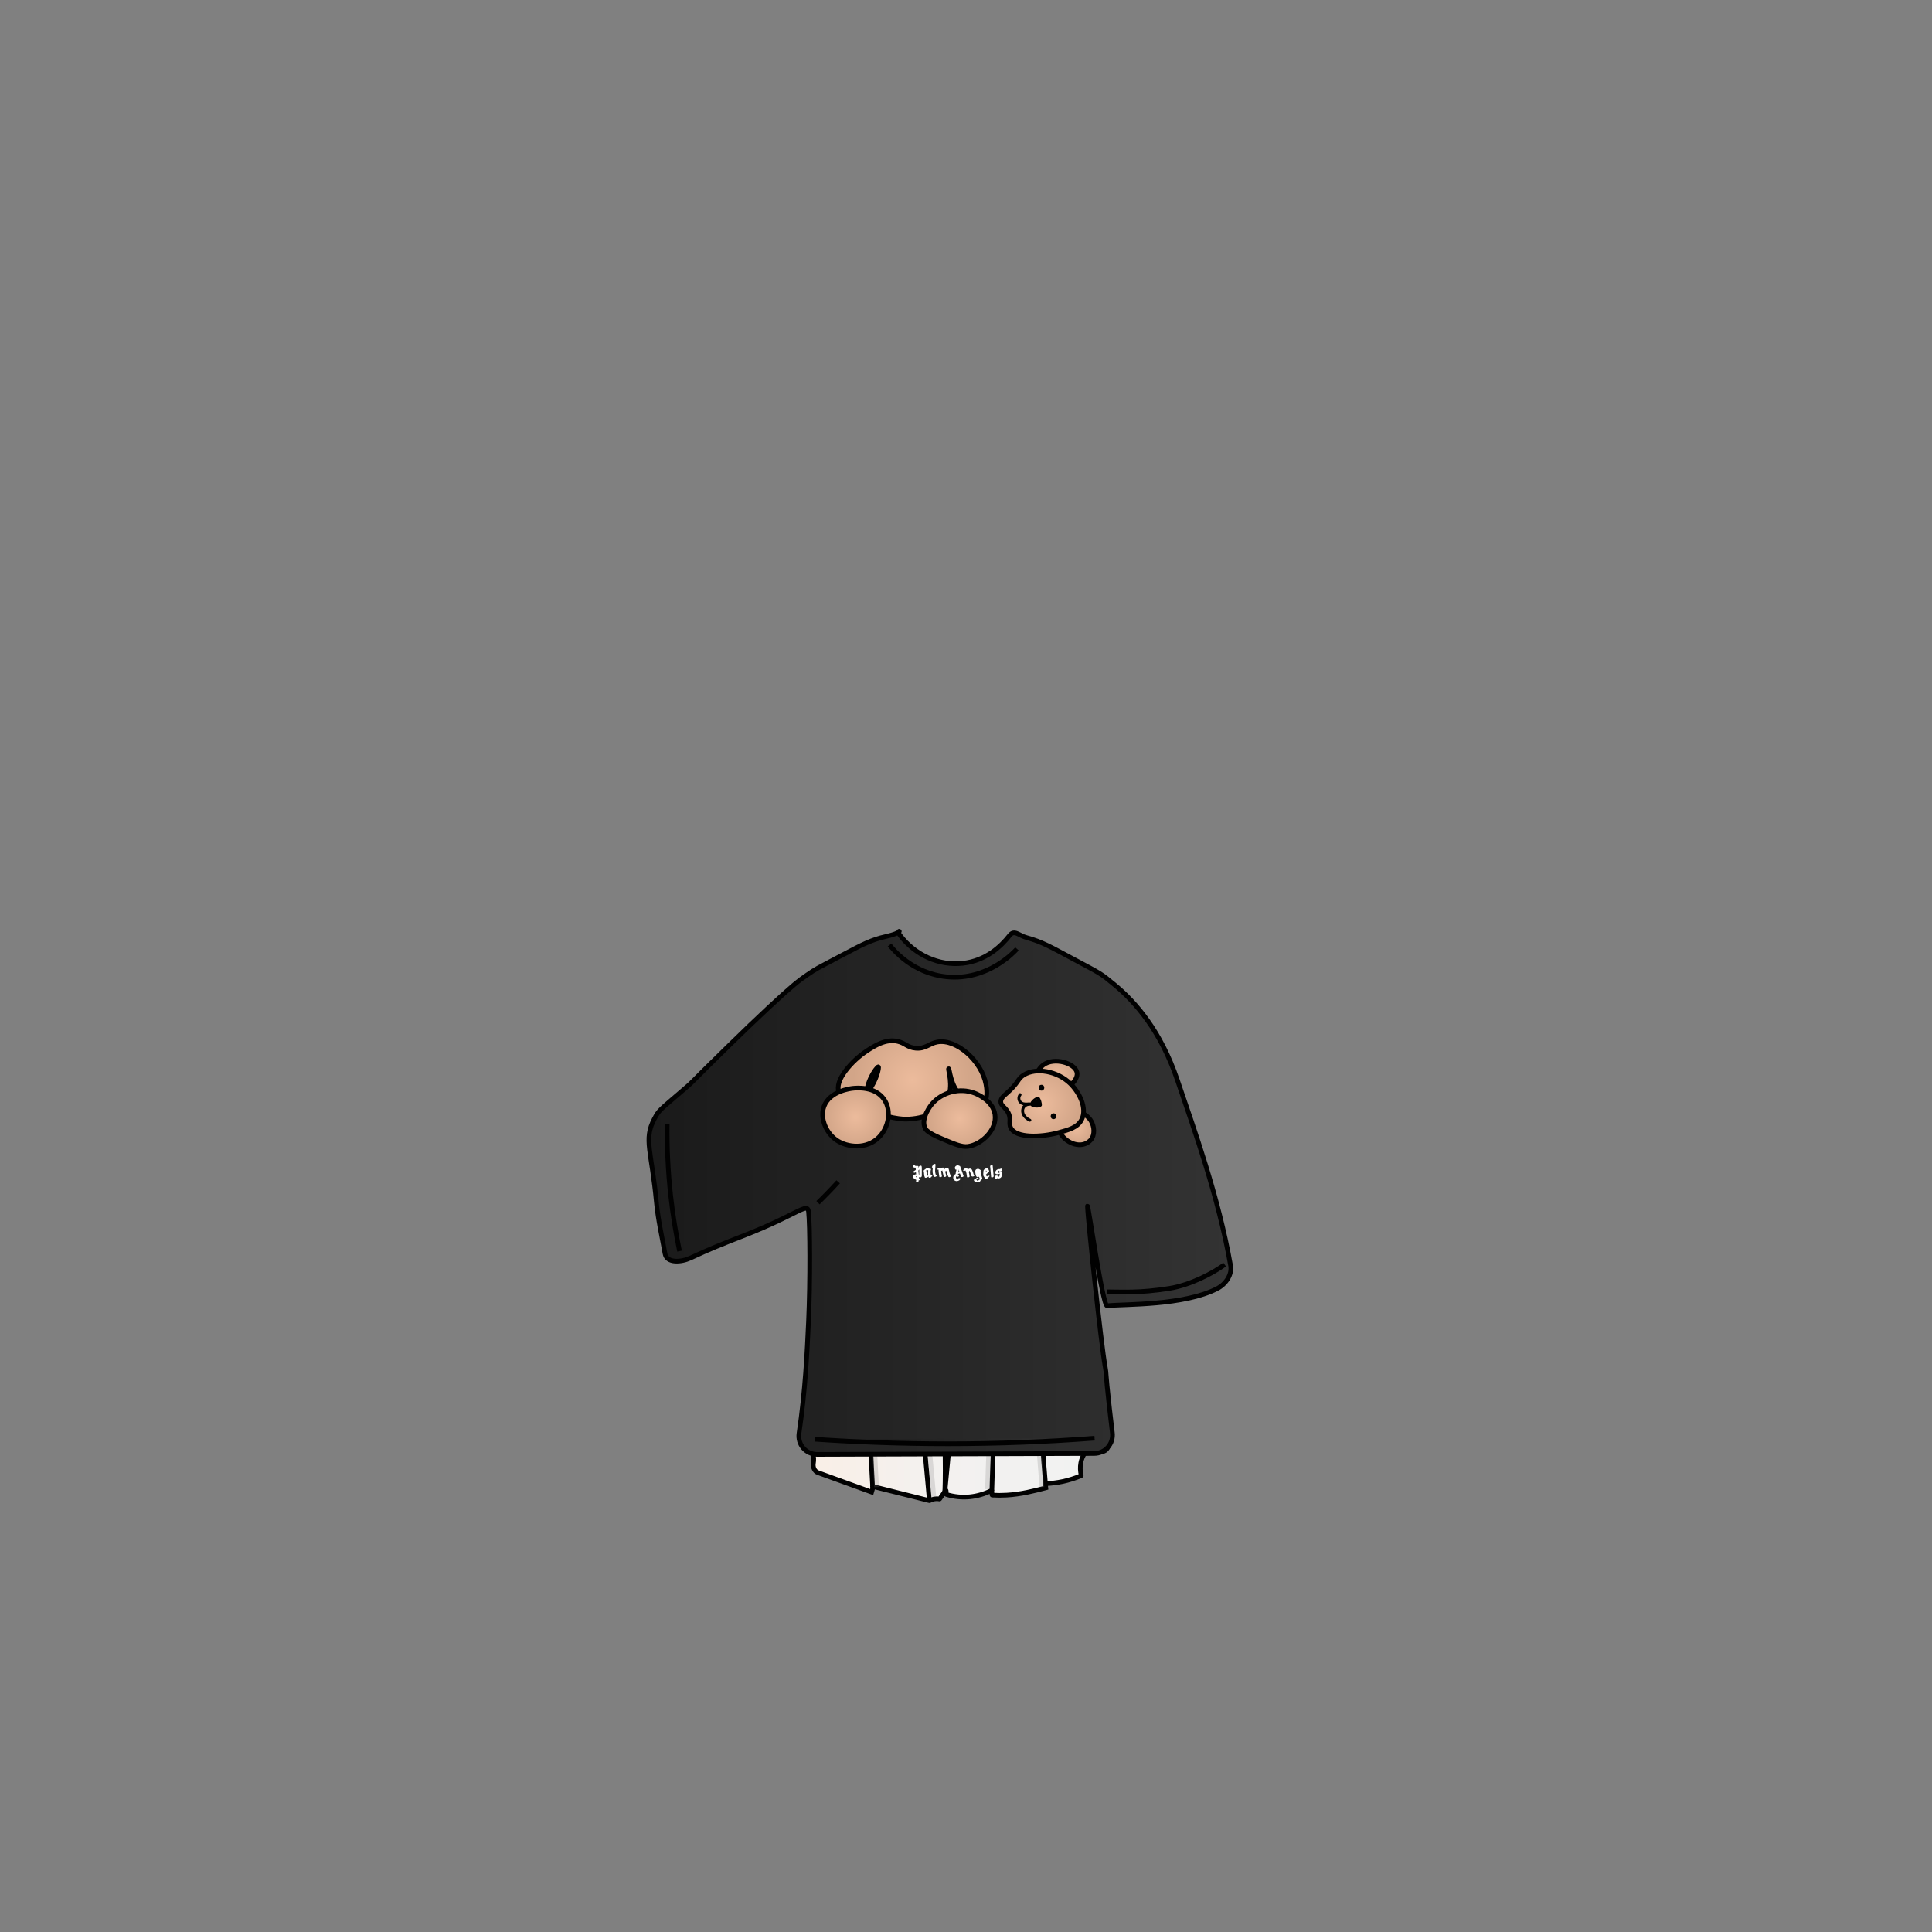 <svg width="1660" height="1660" viewBox="0 0 1660 1660" fill="none" xmlns="http://www.w3.org/2000/svg">
<rect x="0" y="0" width="1660" height="1660" fill="#808080" stroke="none"/>
<path d="M768.92 1026C764.55 1026.13 760.6 1029.16 758.63 1033.88C747.82 1059.78 737.04 1088.11 726.77 1118.83C713.15 1159.61 702.55 1198.26 694.24 1233.83C693.828 1235.62 693.793 1237.47 694.137 1239.28C694.481 1241.08 695.198 1242.79 696.24 1244.3C697.243 1245.74 698 1247.34 698.48 1249.03C699.246 1251.71 699.383 1254.53 698.88 1257.27C698.26 1260.75 699.95 1264.27 702.76 1265.27L748.92 1282L750.14 1277.86L749.81 1277.69C749.55 1277.57 749.67 1277.1 749.94 1277.17L798.55 1289.35C798.57 1289.36 798.592 1289.36 798.615 1289.36C798.637 1289.36 798.66 1289.36 798.68 1289.35C799.721 1288.79 800.83 1288.36 801.98 1288.08C803.692 1287.68 805.47 1287.63 807.2 1287.95C807.238 1287.96 807.278 1287.95 807.313 1287.93C807.349 1287.92 807.379 1287.89 807.4 1287.86L812.54 1280.55C812.68 1280.36 812.94 1280.47 812.95 1280.72C812.95 1281.72 812.95 1282.72 813.02 1283.8C813.02 1283.86 813.035 1283.91 813.066 1283.96C813.096 1284 813.139 1284.04 813.19 1284.06C819.744 1286.07 826.631 1286.74 833.45 1286.06C839.879 1285.38 846.131 1283.53 851.9 1280.61C852.05 1280.53 852.2 1280.66 852.21 1280.85C852.21 1282.02 852.3 1283.19 852.34 1284.35C852.337 1284.41 852.357 1284.48 852.398 1284.53C852.439 1284.58 852.496 1284.61 852.56 1284.62C856.66 1284.86 860.77 1284.86 864.87 1284.62C877.44 1283.88 888.38 1281 897.58 1278.62L898.58 1278.35C898.46 1277.25 898.35 1276.14 898.24 1275.04C898.233 1275.01 898.232 1274.97 898.239 1274.94C898.246 1274.9 898.26 1274.87 898.279 1274.84C898.299 1274.81 898.324 1274.79 898.353 1274.77C898.383 1274.75 898.416 1274.74 898.45 1274.73C903.336 1274.55 908.197 1273.95 912.98 1272.94C918.415 1271.78 923.729 1270.1 928.85 1267.94C928.91 1267.91 928.958 1267.86 928.984 1267.8C929.009 1267.73 929.012 1267.66 928.99 1267.6C928.101 1264.15 927.968 1260.55 928.6 1257.04C929.118 1254.14 930.202 1251.38 931.79 1248.9C931.808 1248.87 931.832 1248.85 931.859 1248.83C931.887 1248.82 931.918 1248.8 931.95 1248.8L947.46 1247.13C950.79 1246.77 953.05 1242.89 952.21 1238.97C944.06 1200.63 933.98 1159.7 921.43 1116.81C912.85 1087.48 903.88 1059.81 894.75 1033.81C892.35 1026.97 886.75 1022.61 880.61 1022.81L768.92 1026Z" fill="url(#paint0_linear_1_37865)" stroke="#010101" stroke-width="4" stroke-miterlimit="10"/>
<path d="M749.81 1277.71C748.03 1246.96 745.86 1206.04 749.62 1164.32C752.727 1129.68 758.301 1095.31 766.3 1061.47" stroke="#010101" stroke-width="4" stroke-miterlimit="10"/>
<path d="M798.55 1289.37C794.72 1248.95 789.98 1197.27 790.55 1147.65C790.95 1115.2 792.55 1084.74 794.94 1056.5" stroke="#010101" stroke-width="4" stroke-miterlimit="10"/>
<path d="M811.77 1282.77C814.68 1250.38 819.23 1210.13 820.77 1174.25C822.42 1134.7 822.9 1097.04 822.52 1061.47" stroke="#010101" stroke-width="4" stroke-miterlimit="10"/>
<path d="M811.77 1282.77C812.68 1258.91 811.42 1225.77 811.66 1200.49C811.927 1171.31 811.73 1143.06 811.07 1115.73" stroke="#010101" stroke-width="4" stroke-miterlimit="10"/>
<path d="M852.21 1280.83C852.73 1255.42 854.61 1223.83 855.21 1198.36C856.083 1164.19 857.057 1130.03 858.13 1095.87" stroke="#010101" stroke-width="4" stroke-miterlimit="10"/>
<path d="M883.67 1068.06C887.83 1079.26 890.86 1111.45 890.67 1127.79C890.58 1134.79 890.42 1156.51 893.3 1205.1C894.3 1221.9 896.06 1249.15 898.3 1274.96" stroke="#010101" stroke-width="4" stroke-miterlimit="10"/>
<path opacity="0.22" d="M848.47 1279.47C848.99 1254.06 850.87 1222.47 851.47 1197C852.33 1162.83 853.303 1128.66 854.39 1094.51" stroke="#7D7D7C" stroke-width="4" stroke-miterlimit="10"/>
<path opacity="0.22" d="M753.2 1277.71C751.43 1246.96 749.26 1206.04 753.02 1164.32C756.122 1129.68 761.696 1095.31 769.7 1061.47" stroke="#7D7D7C" stroke-width="4" stroke-miterlimit="10"/>
<path opacity="0.22" d="M802.35 1286C798.52 1245.58 793.78 1193.89 794.35 1144.27C794.74 1111.83 796.35 1081.36 798.74 1053.13" stroke="#7D7D7C" stroke-width="4" stroke-miterlimit="10"/>
<path opacity="0.22" d="M880.6 1070.81C884.77 1082.02 887.8 1114.2 887.6 1130.54C887.51 1137.54 887.35 1159.26 890.23 1207.85C891.23 1224.65 892.99 1251.9 895.23 1277.71" stroke="#7D7D7C" stroke-width="4" stroke-miterlimit="10"/>
<path opacity="0.22" d="M820.1 1061.76C818.29 1061.52 813.03 1087.31 812.78 1115.76C812.78 1122 812.98 1120.66 813.32 1136.49C813.78 1157.49 813.57 1170.81 813.51 1186.26C813.45 1199.47 813.51 1218.18 813.91 1241.26C816.56 1216.15 817.99 1194.86 818.82 1178.76C819.67 1162.16 819.94 1142.94 820.46 1104.5C821 1064.68 820.69 1061.84 820.1 1061.76Z" fill="#7D7D7C"/>
<path d="M660.66 865.5C680.74 846.82 686.73 842.22 692.88 838.06C702.44 831.58 698.76 833.85 725.07 819.93C741.28 811.35 748.74 807.5 761.01 804.69C780.33 800.27 768.81 797.69 773.25 803.54C786.17 820.54 806.69 829.98 827.25 827.68C847.18 825.45 860.25 812.99 867.42 803.8C871.51 798.52 875.42 803.8 881.87 805.55C895.48 809.2 904.74 814.7 920.18 822.91C947.35 837.35 945.68 836.3 957.62 846.13C975.62 860.97 997.23 885.69 1011.57 927.88C1026.23 971 1046.81 1027.73 1057.36 1087.48C1058.68 1094.98 1053.57 1103.2 1045.66 1107.25C1016.92 1121.93 966.92 1120.38 951.22 1121.93C947.32 1122.31 934.38 1030.55 934.38 1036.47C934.38 1044.91 946.12 1155.77 949.6 1174.55C950.87 1181.4 949.42 1175.55 953.31 1210.27C954 1216.39 954.81 1223.39 955.75 1231.17C956.018 1233.38 955.816 1235.62 955.156 1237.75C954.495 1239.87 953.393 1241.83 951.92 1243.5C950.448 1245.17 948.638 1246.51 946.611 1247.43C944.585 1248.35 942.386 1248.83 940.16 1248.84L702.16 1249.64C699.891 1249.65 697.647 1249.16 695.582 1248.22C693.516 1247.28 691.678 1245.91 690.193 1244.19C688.708 1242.48 687.611 1240.46 686.977 1238.28C686.343 1236.1 686.187 1233.81 686.52 1231.57C691.87 1195.42 693.52 1161.81 694.7 1135.31C696.24 1100.42 695.96 1052.08 694.7 1041C693.81 1032.85 685.3 1043.44 641.35 1060.75C616.23 1070.64 610.82 1072.75 593.18 1080.9C585.3 1084.54 572.9 1085.61 571.38 1077.07C569.13 1064.36 565.38 1047.91 564.02 1033.36C559.94 988.99 552.8 979.15 562.12 961.52C566.36 953.52 565.75 954.82 588.77 935.02C597.36 927.62 588.77 935.02 626.7 898.02C640.34 884.72 649.16 876.2 660.66 865.5Z" fill="url(#paint1_linear_1_37865)" stroke="#010101" stroke-width="4" stroke-miterlimit="10"/>
<path d="M702.82 1033.36C705.487 1030.8 708.13 1028.16 710.75 1025.44C714.083 1022.04 717.223 1018.71 720.17 1015.44" stroke="#010101" stroke-width="4" stroke-miterlimit="10"/>
<path d="M764.31 811.93C767.18 815.61 784.03 836.5 813.72 839.31C848.72 842.61 871.41 817.96 873.8 815.31" stroke="#010101" stroke-width="4" stroke-miterlimit="10"/>
<path d="M573.25 965.48C572.986 986.122 573.988 1006.76 576.25 1027.28C578.16 1044.5 580.84 1060.44 583.88 1074.97" stroke="#010101" stroke-width="4" stroke-miterlimit="10"/>
<path d="M951.2 1109.94C964.54 1109.94 978.49 1111.16 1004.61 1107.03C1023.21 1104.09 1042.8 1093.49 1052.24 1086.53" stroke="#010101" stroke-width="4" stroke-miterlimit="10"/>
<path d="M700.4 1236.63C736.12 1239.07 774.19 1240.52 814.4 1240.51C859.1 1240.51 901.23 1238.7 940.47 1235.72" fill="url(#paint2_linear_1_37865)"/>
<path d="M700.4 1236.63C736.12 1239.07 774.19 1240.52 814.4 1240.51C859.1 1240.51 901.23 1238.7 940.47 1235.72" stroke="#010101" stroke-width="4" stroke-miterlimit="10"/>
<path d="M771.23 894.73C760.9 892.43 751.37 898.64 745.06 902.73C731.81 911.36 716.34 928.84 721.06 938.52C723.42 943.37 730.82 946.2 736.55 944.92C741.06 943.92 743.76 940.54 746.16 937.45C753.16 928.4 755.61 916.95 754.71 916.62C753.49 916.17 740.71 933.96 745.63 946.53C751.04 960.23 775.09 961.42 776.63 961.53C789.5 962.02 807.63 957.31 814.01 944.44C819.69 932.92 814.15 918.44 815.08 918.27C816.01 918.1 816.27 933 826.29 942.27C831.29 946.91 839.84 951.27 844.45 948.15C849.56 944.75 847.54 933.85 847.12 931.59C843.45 911.81 822.02 892.4 805.46 895.28C798.29 896.53 795.33 901.39 786.77 900.62C779.54 900 777.8 896.2 771.23 894.73Z" fill="url(#paint3_radial_1_37865)" stroke="#010101" stroke-width="4" stroke-miterlimit="10"/>
<path d="M891 925C890.32 919.58 896.18 915.16 896.49 914.94C905.85 908.08 923.56 913.43 925.31 921.34C926.45 926.45 920.94 932.71 915.25 935.07C905.28 939.2 891.91 932.62 891 925Z" fill="url(#paint4_radial_1_37865)" stroke="#010101" stroke-width="4" stroke-miterlimit="10"/>
<path d="M917.5 956.14C924.82 952.72 933.92 956.9 937.63 963.46C940.11 967.84 941.07 974.85 937.17 979.46C934.927 981.92 931.805 983.397 928.48 983.57C919.65 984.2 908.79 975.88 909.72 966.65C910.03 964.386 910.905 962.236 912.265 960.399C913.625 958.562 915.425 957.098 917.5 956.14Z" fill="url(#paint5_radial_1_37865)" stroke="#010101" stroke-width="4" stroke-miterlimit="10"/>
<path d="M864.69 939.59C875.57 930.13 874.06 927.04 879.64 923.59C890.33 916.95 908.69 920.31 919.69 931.07C926.94 938.16 934.53 951.94 929.31 962.07C925.84 968.78 918.31 970.8 909.01 973.29C894.71 977.12 872.93 978.13 868.42 969.02C866.31 964.75 869.42 961.02 865.75 955.13C863.21 950.97 859.91 949.85 859.88 946.59C859.85 943.62 862.47 941.52 864.69 939.59Z" fill="url(#paint6_radial_1_37865)" stroke="#010101" stroke-width="4" stroke-miterlimit="10"/>
<path d="M887.68 948.22C887.907 947.732 888.175 947.264 888.48 946.82L888.68 946.54C888.57 946.69 888.83 946.35 888.86 946.32C889.03 946.12 889.21 945.92 889.4 945.73L889.95 945.21C890.02 945.15 889.95 945.16 889.95 945.21L890.13 945.07C890.216 944.991 890.31 944.921 890.41 944.86C890.625 944.699 890.849 944.548 891.08 944.41L891.28 944.29H891.21C891.29 944.29 891.48 944.1 891.57 944.11C891.248 944.233 890.892 944.233 890.57 944.11H890.51C890.577 944.226 890.654 944.337 890.74 944.44C890.87 944.65 890.98 944.86 891.09 945.08C891.613 946.151 891.974 947.293 892.16 948.47C892.16 948.77 892.24 949.07 892.27 949.37C892.28 949.5 892.28 949.63 892.27 949.76C892.27 949.76 892.27 949.76 892.27 949.87C892.27 949.98 892.27 950.02 892.34 949.76L892.92 949.36L893.28 949.27H893.04H892.83H892.36H892.11C891.804 949.218 891.503 949.141 891.21 949.04L890.88 948.93L890.66 948.83C890.137 948.568 889.655 948.231 889.23 947.83C889.154 947.739 889.07 947.656 888.98 947.58C888.98 947.58 888.88 947.78 888.89 947.77C888.9 947.76 888.99 947.67 888.89 947.77L889.1 947.6L889.53 947.27L890.42 946.64C890.42 946.64 890.87 946.3 890.68 946.46H890.57C890.45 946.46 889.49 946.46 889.57 946.25C889.573 946.395 889.59 946.539 889.62 946.68C889.647 946.965 889.623 947.253 889.55 947.53C889.528 947.637 889.48 947.737 889.41 947.82C889.55 947.63 889.2 947.9 889.49 947.73H889.55C889.39 947.8 889.42 947.79 889.63 947.73C889.565 947.756 889.498 947.776 889.43 947.79C889.65 947.79 889.68 947.74 889.51 947.79C889.34 947.84 889.37 947.79 889.57 947.79H889.31C889.52 947.79 889.06 947.72 889.02 947.7C888.74 947.614 888.466 947.511 888.2 947.39C887.812 947.232 887.387 947.189 886.975 947.267C886.563 947.345 886.183 947.541 885.88 947.83C885.584 948.111 885.4 948.49 885.361 948.896C885.323 949.302 885.432 949.708 885.67 950.04C886.207 950.659 886.942 951.073 887.75 951.21C888.622 951.447 889.517 951.584 890.42 951.62C891.51 951.62 892.92 951.62 893.68 950.75C893.904 950.384 894.046 949.974 894.098 949.548C894.15 949.121 894.11 948.689 893.98 948.28C893.825 947.555 893.515 946.873 893.07 946.28C892.793 945.903 892.425 945.604 891.999 945.412C891.573 945.219 891.105 945.139 890.64 945.18C889.64 945.26 888.35 945.85 888.16 946.91C888.07 947.47 888.4 947.74 888.78 948.06C889.128 948.36 889.492 948.64 889.87 948.9C890.624 949.394 891.433 949.8 892.28 950.11C892.633 950.197 893.002 950.193 893.352 950.096C893.702 950 894.022 949.815 894.28 949.56C894.73 949.05 894.56 948.56 893.95 948.33C893.392 948.112 892.856 947.841 892.35 947.52C891.88 947.21 891.426 946.876 890.99 946.52C891.019 946.557 891.035 946.603 891.035 946.65C891.035 946.697 891.019 946.743 890.99 946.78C891.06 946.67 891.05 946.67 890.99 946.78C890.829 946.902 890.645 946.99 890.449 947.038C890.253 947.086 890.049 947.094 889.85 947.06C889.983 947.1 889.983 947.1 889.85 947.06C889.917 947.091 889.98 947.128 890.04 947.17H890.09C890.145 947.222 890.196 947.279 890.24 947.34C890.598 947.781 890.851 948.297 890.98 948.85C891.052 949.128 891.096 949.413 891.11 949.7C891.12 949.847 891.12 949.994 891.11 950.14C891.04 950.92 890.91 949.66 892.11 949.73C891.93 949.73 891.75 949.73 891.58 949.73H891.25C890.878 949.713 890.508 949.676 890.14 949.62H890.06L889.78 949.56L889.38 949.46L888.89 949.32C888.76 949.32 888.74 949.26 888.84 949.32L888.63 949.21C888.454 949.132 888.312 948.994 888.23 948.82C888.225 948.753 888.225 948.687 888.23 948.62V948.57C888.23 948.45 888.23 948.44 888.23 948.57C888.3 948.46 888.29 948.46 888.23 948.57L885.9 949C886.635 949.354 887.416 949.603 888.22 949.74C889.063 949.837 889.918 949.703 890.69 949.35C891.072 949.196 891.419 948.964 891.708 948.67C891.997 948.376 892.222 948.025 892.37 947.64C892.466 947.35 892.513 947.046 892.51 946.74C892.54 946.386 892.52 946.029 892.45 945.68C892.17 944.68 890.94 944.68 890.13 944.86C889.366 945.088 888.656 945.465 888.04 945.97C887.442 946.339 886.891 946.779 886.4 947.28C886.242 947.435 886.126 947.627 886.063 947.838C886 948.05 885.992 948.274 886.04 948.49C886.173 948.818 886.394 949.102 886.68 949.31C887.676 950.178 888.872 950.786 890.16 951.08C890.905 951.244 891.667 951.315 892.43 951.29C892.926 951.338 893.426 951.258 893.883 951.058C894.339 950.859 894.738 950.546 895.04 950.15C895.194 949.773 895.236 949.36 895.16 948.96C895.16 948.62 895.16 948.27 895.06 947.96C894.958 947.282 894.805 946.614 894.6 945.96C894.388 945.324 894.127 944.706 893.82 944.11C893.48 943.45 893.17 942.78 892.41 942.53C891.862 942.437 891.301 942.459 890.762 942.595C890.223 942.731 889.718 942.978 889.28 943.32C888.642 943.708 888.042 944.157 887.49 944.66C886.423 945.615 885.559 946.775 884.95 948.07C884.67 948.68 885.21 949.07 885.79 949.07C886.153 949.111 886.52 949.055 886.854 948.907C887.187 948.759 887.476 948.526 887.69 948.23L887.68 948.22Z" fill="#010101"/>
<path d="M905.18 961.57C908.39 961.57 908.4 956.57 905.18 956.57C901.96 956.57 901.95 961.57 905.18 961.57Z" fill="#010101"/>
<path d="M894.84 937.07C898.06 937.07 898.06 932.07 894.84 932.07C891.62 932.07 891.62 937.07 894.84 937.07Z" fill="#010101"/>
<path d="M884.29 947.2C882.36 947.38 879.97 947.7 878.23 946.6C877.825 946.326 877.481 945.972 877.218 945.56C876.955 945.148 876.779 944.687 876.702 944.204C876.624 943.722 876.646 943.229 876.766 942.755C876.886 942.281 877.102 941.837 877.4 941.45C878.4 940.2 876.64 938.45 875.63 939.68C874.72 940.758 874.207 942.115 874.176 943.525C874.145 944.935 874.598 946.313 875.46 947.43C877.58 950.06 881.23 949.99 884.29 949.7C885.88 949.54 885.89 947.04 884.29 947.2V947.2Z" fill="#010101"/>
<path d="M885.08 947.5C881.08 947.39 877.79 949.57 877.42 953.75C877.01 958.32 880.42 961.75 884.24 963.63C885.68 964.35 886.94 962.19 885.5 961.47C882.99 960.2 880.41 958.31 879.95 955.33C879.43 951.9 881.83 949.91 885.08 950C886.69 950 886.69 947.55 885.08 947.5V947.5Z" fill="#010101"/>
<path d="M708 950.65C712.84 937.36 731.15 935.25 732.71 935.1C735.84 934.78 751.89 933.16 759.71 944.7C766.46 954.7 763.35 968.98 755.14 977.19C744.75 987.57 728.14 986.19 718.53 979.48C713.535 975.861 709.842 970.727 708 964.84C707.37 962.79 705.68 956.87 708 950.65Z" fill="url(#paint7_radial_1_37865)" stroke="#010101" stroke-width="4" stroke-miterlimit="10"/>
<path d="M794.88 969.41C790.66 960.64 800.42 948.85 800.88 948.41C809.13 938.68 824.45 934.14 837.48 939.26C840.63 940.5 853.17 946.05 854.87 957.57C856.81 970.7 843.44 983.47 831.53 985.02C826.46 985.68 820.53 983.17 808.66 978.15C797.05 973.22 795.5 970.71 794.88 969.41Z" fill="url(#paint8_radial_1_37865)" stroke="#010101" stroke-width="4" stroke-miterlimit="10"/>
<path d="M784.17 1002.24C784.292 1002.54 784.514 1002.79 784.8 1002.95C785.115 1003.1 785.453 1003.2 785.8 1003.24C786.41 1003.3 787.04 1003.24 787.66 1003.32C787.956 1003.34 788.252 1003.29 788.52 1003.16C788.758 1003.06 788.955 1002.89 789.08 1002.66C789.134 1002.57 789.163 1002.47 789.163 1002.37C789.163 1002.27 789.134 1002.17 789.08 1002.08C789.002 1001.99 788.907 1001.92 788.801 1001.87C788.694 1001.82 788.578 1001.79 788.46 1001.78H787.28C786.965 1001.78 786.651 1001.76 786.34 1001.71L786.59 1001.76L786.28 1001.66L786.49 1001.76C786.403 1001.72 786.323 1001.67 786.25 1001.61L786.41 1001.75C786.352 1001.69 786.305 1001.62 786.27 1001.55L786.36 1001.74C786.322 1001.64 786.262 1001.55 786.184 1001.48C786.106 1001.41 786.012 1001.35 785.91 1001.32C785.64 1001.23 785.35 1001.23 785.08 1001.32C784.807 1001.38 784.558 1001.52 784.37 1001.73C784.25 1001.88 784.1 1002.12 784.19 1002.32L784.17 1002.24Z" fill="white"/>
<path d="M786.75 1003.47C786.769 1005.48 786.932 1007.48 787.24 1009.47C787.434 1011.47 787.363 1013.49 787.03 1015.47C786.93 1016.07 789.08 1015.7 789.18 1015.12C789.515 1013.14 789.602 1011.12 789.44 1009.12C789.122 1007.05 788.948 1004.97 788.92 1002.88C788.92 1002.47 786.78 1002.76 786.75 1003.46V1003.47Z" fill="white"/>
<path d="M789.82 1012.45C789.14 1012.43 788.474 1012.25 787.88 1011.92C787.5 1011.71 786.62 1011.15 786.79 1010.59C786.79 1010.5 786.79 1010.54 786.93 1010.59C787.298 1010.67 787.659 1010.77 788.01 1010.91C788.794 1011.26 789.622 1011.51 790.47 1011.64C790.726 1011.65 790.981 1011.6 791.214 1011.5C791.448 1011.39 791.652 1011.23 791.81 1011.03C792.011 1010.67 792.084 1010.25 792.02 1009.84V1007.27V1004.69C792.095 1003.8 792.037 1002.91 791.85 1002.04C791.62 1001.25 790.24 1001.45 789.85 1002.04C788.697 1003.74 787.159 1005.15 785.36 1006.15C784.96 1006.37 784.53 1006.82 784.84 1007.28C785.034 1007.47 785.284 1007.58 785.551 1007.61C785.819 1007.65 786.089 1007.59 786.32 1007.45C788.451 1006.3 790.283 1004.67 791.67 1002.69H789.67C789.815 1003.35 789.862 1004.02 789.81 1004.69V1006.69V1009.8C789.865 1010.09 789.865 1010.4 789.81 1010.69L790.65 1010.06H790.51H791.09C789.946 1009.63 788.777 1009.28 787.59 1008.99C786.43 1008.87 784.85 1009.4 784.59 1010.71C784.57 1011.22 784.704 1011.73 784.975 1012.17C785.246 1012.61 785.641 1012.96 786.11 1013.17C787.179 1013.78 788.39 1014.1 789.62 1014.09C790.09 1014.09 790.76 1013.72 790.81 1013.21C790.86 1012.7 790.24 1012.49 789.81 1012.48L789.82 1012.45Z" fill="white"/>
<path d="M799.46 1004.67L797.99 1003.9C797.724 1003.74 797.421 1003.65 797.11 1003.64C796.655 1003.63 796.207 1003.75 795.81 1003.97C795.332 1004.27 794.878 1004.6 794.45 1004.97C794.04 1005.27 793.45 1005.59 793.62 1006.17C793.834 1007.1 793.962 1008.05 794 1009C794.017 1009.94 794.249 1010.86 794.68 1011.7C795 1012.23 796.01 1011.89 796.43 1011.7L798.43 1010.6C798.7 1010.46 799.11 1010.05 798.65 1009.86C798.393 1009.79 798.125 1009.78 797.862 1009.82C797.599 1009.86 797.347 1009.95 797.12 1010.09L795.12 1011.18H796.87C796.336 1010.02 796.079 1008.75 796.12 1007.48C796.12 1007.17 796.06 1006.86 796.01 1006.55C795.997 1006.24 795.926 1005.94 795.8 1005.66C795.8 1005.66 795.8 1005.57 795.8 1005.66C795.865 1005.6 795.939 1005.54 796.02 1005.5L796.5 1005.13L797.39 1004.45L796.95 1004.7H797.05L796.2 1004.88H796.3L795.86 1004.81C796.183 1004.94 796.497 1005.1 796.8 1005.27L797.8 1005.78C798.057 1005.85 798.326 1005.87 798.59 1005.83C798.854 1005.79 799.107 1005.7 799.33 1005.55C799.62 1005.38 799.99 1005.04 799.55 1004.81L799.46 1004.67Z" fill="white"/>
<path d="M797.71 1004.85C797.163 1007.12 797.257 1009.51 797.98 1011.73C798.08 1012.02 798.67 1011.96 798.89 1011.93C799.328 1011.89 799.739 1011.7 800.06 1011.4C800.394 1011.04 800.705 1010.65 800.99 1010.25C801.26 1009.87 800.75 1009.76 800.44 1009.77C799.904 1009.76 799.384 1009.96 798.99 1010.32C798.711 1010.72 798.404 1011.11 798.07 1011.47L800.15 1011.14C799.444 1009 799.347 1006.71 799.87 1004.52C800.01 1003.9 797.87 1004.22 797.71 1004.85Z" fill="white"/>
<path d="M802.83 1002.71L803.75 1000.82H801.64L801.39 1004.16C801.26 1005.27 801.24 1006.38 801.33 1007.49C801.4 1008.01 801.51 1008.49 801.63 1009.04C801.738 1009.56 801.882 1010.07 802.06 1010.57C802.2 1010.81 802.419 1011 802.681 1011.1C802.943 1011.21 803.232 1011.22 803.5 1011.13C803.805 1011.08 804.096 1010.96 804.355 1010.79C804.613 1010.61 804.832 1010.39 805 1010.13C805.28 1009.69 804.75 1009.39 804.37 1009.36C804.099 1009.33 803.826 1009.38 803.578 1009.49C803.329 1009.6 803.113 1009.77 802.95 1009.99C802.89 1010.08 802.95 1010.07 803.03 1009.99L803.88 1009.83H803.77L804.22 1009.95C804.22 1010.03 804.22 1010 804.17 1009.87C804.12 1009.74 804.17 1009.69 804.1 1009.6L803.92 1008.97C803.83 1008.61 803.74 1008.25 803.66 1007.88C803.497 1007.09 803.433 1006.28 803.47 1005.48C803.55 1003.87 803.7 1002.26 803.82 1000.66C803.9 999.66 801.99 1000.11 801.7 1000.66L800.78 1002.55C800.28 1003.55 802.47 1003.44 802.83 1002.69V1002.71Z" fill="white"/>
<path d="M807.45 1004.45C807.45 1004.38 807.55 1004.31 807.59 1004.24C807.63 1004.17 807.72 1004.24 807.41 1004.34L806.83 1004.49C806.25 1004.6 806.37 1004.2 806.42 1004.58C806.42 1004.69 806.42 1004.79 806.42 1004.9V1005.83C806.42 1006.4 806.5 1006.98 806.56 1007.56C806.69 1008.75 806.88 1009.94 807.13 1011.11C807.29 1011.85 809.47 1011.31 809.3 1010.53C808.941 1008.86 808.711 1007.16 808.61 1005.45C808.61 1005.02 808.61 1004.6 808.61 1004.18C808.62 1004.02 808.58 1003.85 808.496 1003.71C808.412 1003.57 808.288 1003.46 808.14 1003.39C807.641 1003.22 807.098 1003.23 806.603 1003.41C806.107 1003.59 805.69 1003.94 805.42 1004.39C805.17 1004.81 805.65 1005.02 806.01 1005.02C806.279 1005.04 806.548 1004.99 806.797 1004.89C807.046 1004.79 807.269 1004.63 807.45 1004.43V1004.45Z" fill="white"/>
<path d="M809.83 1005.25C809.846 1005.04 809.918 1004.84 810.04 1004.67L810.13 1004.58C810.13 1004.53 810.13 1004.58 810.13 1004.58C810.13 1004.58 810.18 1004.58 810.13 1004.58C810.08 1004.58 810.13 1004.58 810.18 1004.58C810.23 1004.58 809.3 1004.58 809.3 1004.51C809.327 1004.64 809.364 1004.76 809.41 1004.88C809.46 1005.07 809.51 1005.26 809.55 1005.45L809.82 1006.52L810.82 1010.8C811.05 1011.71 813.22 1011.14 812.99 1010.22L811.6 1004.55C811.561 1004.12 811.365 1003.72 811.05 1003.43C810.764 1003.28 810.447 1003.2 810.125 1003.2C809.803 1003.2 809.486 1003.28 809.2 1003.43C808.774 1003.61 808.4 1003.89 808.114 1004.25C807.829 1004.61 807.641 1005.04 807.57 1005.5C807.45 1006.5 809.65 1006.18 809.76 1005.29L809.83 1005.25Z" fill="white"/>
<path d="M813.42 1005.47C813.477 1005.25 813.579 1005.04 813.72 1004.86L813.83 1004.72C813.83 1004.72 813.83 1004.57 813.32 1004.72C812.59 1004.72 812.76 1004.62 812.9 1004.94C813.134 1005.59 813.298 1006.26 813.39 1006.94C813.699 1008.37 814.189 1009.75 814.85 1011.06C814.94 1011.26 815.28 1011.37 815.47 1011.4C815.765 1011.44 816.065 1011.38 816.33 1011.25C816.8 1011 817.08 1010.59 816.83 1010.09C816.451 1009.31 816.14 1008.5 815.9 1007.67C815.64 1006.81 815.52 1005.92 815.3 1005.05C815.199 1004.61 815.03 1004.19 814.8 1003.8C814.607 1003.56 814.344 1003.38 814.047 1003.29C813.749 1003.21 813.432 1003.22 813.14 1003.32C812.638 1003.51 812.194 1003.82 811.852 1004.24C811.51 1004.65 811.282 1005.14 811.19 1005.67C811.06 1006.21 811.81 1006.47 812.19 1006.43C812.458 1006.43 812.719 1006.34 812.933 1006.17C813.147 1006.01 813.303 1005.79 813.38 1005.53L813.42 1005.47Z" fill="white"/>
<path d="M823.05 1013.08C823.05 1013.2 823.05 1013.22 822.99 1013.33C822.93 1013.44 822.86 1013.48 822.99 1013.39L822.89 1013.49C822.98 1013.4 822.83 1013.49 822.79 1013.55C822.75 1013.61 822.88 1013.55 822.89 1013.55C822.857 1013.54 822.823 1013.54 822.79 1013.55C822.69 1013.61 822.92 1013.55 822.92 1013.55H822.82C822.7 1013.55 822.94 1013.55 822.94 1013.55H822.81C822.63 1013.55 822.95 1013.55 822.81 1013.55C822.67 1013.55 822.61 1013.55 822.74 1013.55L822.52 1013.46L822.33 1013.36L822.25 1013.3C822.13 1013.2 822.02 1013.1 821.92 1012.98C821.518 1012.5 821.317 1011.89 821.36 1011.27C821.392 1010.93 821.473 1010.59 821.6 1010.27C821.6 1010.27 821.67 1010.09 821.65 1010.15C821.681 1010.08 821.717 1010.01 821.76 1009.95L821.89 1009.77C821.78 1009.9 822.04 1009.66 821.89 1009.77C821.74 1009.88 821.89 1009.77 821.89 1009.77C821.815 1009.82 821.734 1009.85 821.65 1009.88C821.517 1009.89 821.383 1009.89 821.25 1009.88C821.19 1009.88 821.25 1009.88 821.25 1009.88C821.25 1009.88 821.33 1009.93 821.25 1009.88C821.31 1009.92 821.364 1009.97 821.41 1010.03C821.593 1010.27 821.725 1010.55 821.8 1010.84C821.95 1011.28 822.7 1011.19 823.03 1011.09C823.3 1011.03 823.551 1010.91 823.76 1010.73C823.88 1010.61 824.04 1010.44 823.97 1010.25C823.86 1009.84 823.663 1009.46 823.39 1009.13C823.165 1008.93 822.898 1008.79 822.609 1008.7C822.319 1008.62 822.016 1008.61 821.72 1008.66C820.94 1008.74 820.223 1009.12 819.72 1009.72C819.425 1010.11 819.22 1010.55 819.12 1011.03C818.999 1011.5 818.986 1012 819.083 1012.47C819.18 1012.95 819.384 1013.4 819.68 1013.79C820.011 1014.17 820.433 1014.46 820.907 1014.64C821.38 1014.81 821.891 1014.86 822.39 1014.79C823.046 1014.73 823.675 1014.5 824.22 1014.13C824.68 1013.81 825.34 1013.19 825.13 1012.55C824.98 1012.11 824.23 1012.2 823.9 1012.3C823.63 1012.36 823.379 1012.48 823.17 1012.66C823.05 1012.78 822.9 1012.95 822.96 1013.14L823.05 1013.08Z" fill="white"/>
<path d="M823.2 1008.56C823.391 1006.32 823.995 1004.14 824.98 1002.12C825.13 1001.75 824.25 1001.87 824.11 1001.9C823.822 1001.95 823.543 1002.03 823.28 1002.16C823.13 1002.23 822.9 1002.34 822.84 1002.5C821.826 1004.58 821.212 1006.83 821.03 1009.14C821.03 1009.49 823.18 1009.2 823.2 1008.56V1008.56Z" fill="white"/>
<path d="M827.9 1010.39L826.47 1006.2L825.76 1004.11C825.587 1003.52 825.342 1002.95 825.03 1002.42C824.827 1002.13 824.568 1001.89 824.269 1001.7C823.97 1001.51 823.636 1001.39 823.287 1001.33C822.938 1001.27 822.582 1001.29 822.239 1001.37C821.896 1001.46 821.573 1001.61 821.29 1001.82C821.053 1001.98 820.853 1002.19 820.704 1002.43C820.554 1002.68 820.46 1002.95 820.425 1003.24C820.391 1003.52 820.419 1003.81 820.506 1004.08C820.593 1004.36 820.738 1004.61 820.93 1004.82C821.141 1004.97 821.39 1005.06 821.648 1005.07C821.907 1005.09 822.164 1005.03 822.39 1004.9C822.66 1004.78 823.33 1004.28 822.94 1003.9C822.816 1003.8 822.717 1003.67 822.649 1003.52C822.582 1003.37 822.548 1003.21 822.55 1003.05C822.548 1002.89 822.59 1002.74 822.67 1002.6C822.73 1002.48 822.87 1002.51 822.67 1002.6L822.32 1002.67C822.32 1002.61 822.74 1002.91 822.74 1002.91C822.896 1003.06 823.024 1003.24 823.12 1003.43C823.322 1003.86 823.489 1004.3 823.62 1004.75L825.74 1010.94C825.9 1011.42 826.6 1011.39 826.99 1011.28C827.38 1011.17 828.07 1010.83 827.91 1010.36L827.9 1010.39Z" fill="white"/>
<path d="M825.19 1007C824.455 1007.1 823.727 1007.25 823.01 1007.44C822.742 1007.51 822.493 1007.63 822.28 1007.81C822.18 1007.91 822.01 1008.11 822.07 1008.28C822.106 1008.36 822.164 1008.44 822.238 1008.49C822.312 1008.54 822.399 1008.57 822.49 1008.58C822.76 1008.62 823.037 1008.61 823.3 1008.53C823.65 1008.44 824.01 1008.35 824.36 1008.28L824.07 1008.34L824.9 1008.2C825.189 1008.16 825.468 1008.07 825.72 1007.92C825.86 1007.84 826.11 1007.65 826.13 1007.46C826.19 1006.99 825.51 1006.96 825.19 1007V1007Z" fill="white"/>
<path d="M829.71 1005.31C829.771 1005.17 829.848 1005.04 829.94 1004.92L830.04 1004.83L830.11 1004.77C830.048 1004.83 829.974 1004.88 829.893 1004.91C829.813 1004.94 829.726 1004.95 829.64 1004.95H829.12C829 1004.88 829 1004.89 829.12 1004.95C829.166 1005 829.206 1005.06 829.24 1005.12C829.315 1005.24 829.381 1005.36 829.44 1005.48C829.567 1005.71 829.681 1005.95 829.78 1006.19C830.002 1006.74 830.186 1007.3 830.33 1007.87C830.589 1009.01 830.782 1010.16 830.91 1011.32L833 1010.61L832.88 1010.39C832.79 1010.24 832.43 1010.2 832.29 1010.19C831.998 1010.19 831.71 1010.25 831.44 1010.36C831.09 1010.52 830.61 1010.82 830.86 1011.24L830.99 1011.46C831.07 1011.61 831.44 1011.65 831.57 1011.65C831.812 1011.65 832.052 1011.61 832.28 1011.53C832.62 1011.42 833.14 1011.17 833.08 1010.74C832.935 1008.99 832.555 1007.26 831.95 1005.61C831.787 1005.21 831.593 1004.83 831.37 1004.46C831.249 1004.2 831.044 1003.99 830.789 1003.85C830.534 1003.72 830.243 1003.68 829.96 1003.73C829.431 1003.79 828.928 1003.99 828.507 1004.31C828.085 1004.64 827.761 1005.07 827.57 1005.57C827.39 1006.03 828.27 1006.08 828.51 1006.04C828.761 1006.03 829.006 1005.96 829.221 1005.83C829.436 1005.7 829.615 1005.52 829.74 1005.3L829.71 1005.31Z" fill="white"/>
<path d="M832.58 1006.68C832.58 1006.68 832.66 1006.5 832.68 1006.46C832.713 1006.38 832.749 1006.3 832.79 1006.22C832.837 1006.13 832.891 1006.04 832.95 1005.96C832.95 1005.96 833.13 1005.71 833.04 1005.82C833.172 1005.66 833.312 1005.51 833.46 1005.36L833.52 1005.3C833.44 1005.37 833.44 1005.37 833.52 1005.3C833.286 1005.42 833.02 1005.46 832.76 1005.42C832.66 1005.42 832.65 1005.42 832.76 1005.42C832.812 1005.47 832.859 1005.53 832.9 1005.59C832.993 1005.72 833.067 1005.86 833.12 1006.01C833.31 1006.42 833.48 1006.84 833.64 1007.27C833.958 1008.12 834.232 1008.99 834.46 1009.87C834.498 1010.13 834.623 1010.37 834.815 1010.56C835.008 1010.74 835.256 1010.85 835.52 1010.87C836.17 1010.94 837.22 1010.6 837.31 1009.87C837.43 1008.87 835.22 1009.17 835.11 1010.07L835.39 1009.71L835.91 1009.47C836.175 1009.4 836.458 1009.43 836.7 1009.56C836.7 1009.62 836.7 1009.61 836.7 1009.56C836.672 1009.48 836.649 1009.39 836.63 1009.31L836.45 1008.63C836.32 1008.17 836.17 1007.72 836.02 1007.28C835.87 1006.84 835.71 1006.45 835.54 1006.05C835.384 1005.62 835.187 1005.2 834.95 1004.81C834.779 1004.58 834.56 1004.39 834.31 1004.26C834.06 1004.12 833.784 1004.04 833.5 1004.02C833.216 1004 832.931 1004.04 832.663 1004.14C832.396 1004.24 832.153 1004.39 831.95 1004.59C831.206 1005.2 830.651 1006.01 830.35 1006.93C830.29 1007.12 830.46 1007.33 830.6 1007.42C830.823 1007.54 831.078 1007.59 831.33 1007.56C831.59 1007.55 831.843 1007.47 832.058 1007.32C832.272 1007.18 832.44 1006.97 832.54 1006.73L832.58 1006.68Z" fill="white"/>
<path d="M843.05 1005.8C842.479 1005.21 841.8 1004.74 841.05 1004.41C840.59 1004.27 840.102 1004.26 839.634 1004.36C839.166 1004.47 838.734 1004.7 838.38 1005.02C838.199 1005.26 838.068 1005.54 837.996 1005.84C837.924 1006.13 837.912 1006.44 837.96 1006.74C837.988 1007.57 838.102 1008.39 838.3 1009.2C838.374 1009.92 838.672 1010.59 839.15 1011.13C839.562 1011.31 840.019 1011.37 840.462 1011.29C840.905 1011.21 841.315 1011 841.64 1010.69C842.72 1009.62 842.54 1007.69 842.43 1006.28L840.25 1006.86C840.437 1008.35 840.772 1009.81 841.25 1011.23C841.37 1011.6 841.5 1011.97 841.65 1012.33C841.8 1012.69 842 1013.02 841.82 1013.33C841.75 1013.44 841.55 1013.49 841.45 1013.55C841.178 1013.69 840.932 1013.88 840.72 1014.1C840.554 1014.31 840.429 1014.55 840.35 1014.8C840.291 1014.9 840.237 1015 840.19 1015.11C840.84 1015.02 841.02 1014.95 840.74 1014.9C840.657 1014.89 840.576 1014.87 840.5 1014.83C839.919 1014.68 839.411 1014.32 839.07 1013.83C839.021 1013.75 838.994 1013.66 838.994 1013.56C838.994 1013.46 839.021 1013.37 839.07 1013.29C839.07 1013.29 839.18 1013.23 839.33 1013.16C839.88 1012.96 840.377 1012.64 840.78 1012.22C841.09 1011.83 840.51 1011.73 840.23 1011.74C839.697 1011.73 839.182 1011.93 838.79 1012.29C838.5 1012.65 837.79 1012.74 837.37 1013.09C837.236 1013.17 837.119 1013.27 837.027 1013.39C836.935 1013.52 836.871 1013.66 836.838 1013.81C836.805 1013.96 836.804 1014.12 836.835 1014.27C836.867 1014.42 836.93 1014.56 837.02 1014.69C837.553 1015.27 838.252 1015.67 839.02 1015.84C839.513 1015.95 840.025 1015.96 840.521 1015.86C841.016 1015.75 841.484 1015.54 841.89 1015.24C842.177 1014.99 842.389 1014.67 842.5 1014.31C842.63 1014 842.75 1013.96 843.03 1013.79C843.75 1013.38 844.19 1012.88 843.87 1012.03C843.153 1010.19 842.659 1008.26 842.4 1006.3C842.33 1005.74 840.17 1006.2 840.22 1006.88C840.285 1007.58 840.285 1008.27 840.22 1008.97C840.186 1009.29 840.122 1009.6 840.03 1009.9C839.981 1010.06 839.918 1010.22 839.84 1010.37C839.78 1010.49 839.51 1010.74 839.84 1010.59L840.66 1010.32C841.2 1010.24 841.06 1010.32 840.9 1010.04C840.836 1009.91 840.783 1009.78 840.74 1009.64C840.63 1009.31 840.53 1008.98 840.44 1008.64C840.273 1007.96 840.166 1007.26 840.12 1006.56C840.1 1006.26 840.1 1005.96 840.12 1005.66C840.136 1005.53 840.163 1005.4 840.2 1005.27V1005.14C840.4 1004.78 840.1 1004.87 839.32 1005.39C839.39 1005.49 839.65 1005.57 839.74 1005.63C839.83 1005.69 840.01 1005.8 840.14 1005.89C840.44 1006.11 840.73 1006.36 841.01 1006.61C841.49 1007.05 843.5 1006.24 843.01 1005.82L843.05 1005.8Z" fill="white"/>
<path d="M847.25 1009.1L848.49 1007.91C848.922 1007.55 849.327 1007.16 849.7 1006.74C850.06 1006.27 849.85 1005.84 849.61 1005.38L848.85 1003.91C848.6 1003.44 847.71 1003.62 847.34 1003.8C846.42 1004.25 845.27 1004.8 845 1005.91C844.902 1006.55 844.858 1007.19 844.87 1007.83C844.805 1008.44 844.785 1009.06 844.81 1009.68C844.923 1010.22 845.174 1010.73 845.54 1011.15L846.13 1011.99C846.264 1012.25 846.459 1012.48 846.7 1012.65C847.081 1012.78 847.49 1012.79 847.88 1012.69C848.269 1012.6 848.623 1012.39 848.9 1012.1C849.361 1011.66 849.776 1011.18 850.14 1010.66C850.43 1010.25 849.89 1010.09 849.57 1010.09C849.303 1010.08 849.036 1010.12 848.787 1010.22C848.539 1010.32 848.315 1010.47 848.13 1010.66C847.95 1010.91 847.77 1011.16 847.57 1011.39C847.427 1011.58 847.263 1011.75 847.08 1011.9L848.18 1011.6H848.07L848.51 1011.67C848.422 1011.57 848.348 1011.46 848.29 1011.34L847.93 1010.83C847.7 1010.5 847.45 1010.17 847.24 1009.83C846.955 1009.18 846.881 1008.46 847.03 1007.76L847.09 1006.5C847.088 1006.16 847.128 1005.83 847.21 1005.5C847.294 1005.27 847.444 1005.08 847.64 1004.94L847.92 1004.77L848.18 1004.63L846.67 1004.52L847.33 1005.79C847.46 1006.04 847.82 1006.51 847.67 1006.79C847.522 1006.97 847.351 1007.13 847.16 1007.27L846.65 1007.76L845.52 1008.84C845.21 1009.13 845.26 1009.46 845.71 1009.54C845.981 1009.58 846.258 1009.57 846.523 1009.5C846.787 1009.42 847.035 1009.3 847.25 1009.13V1009.1Z" fill="white"/>
<path d="M850.75 1002.15C851.09 1005.17 851.367 1008.19 851.58 1011.21C851.58 1011.72 852.53 1011.68 852.85 1011.59C853.17 1011.5 853.79 1011.15 853.76 1010.59C853.54 1007.59 853.26 1004.59 852.92 1001.53C852.92 1001.02 851.99 1001.06 851.66 1001.15C851.33 1001.24 850.66 1001.59 850.75 1002.15Z" fill="white"/>
<path d="M858.76 1004.7C858.812 1005.2 858.747 1005.71 858.57 1006.19L860.67 1005.63C860.46 1005.33 860.194 1005.08 859.887 1004.89C859.58 1004.7 859.238 1004.57 858.88 1004.51C858.392 1004.46 857.898 1004.51 857.428 1004.65C856.958 1004.79 856.52 1005.02 856.14 1005.33C855.3 1006.06 854.54 1008.1 855.84 1008.73C856.298 1008.89 856.785 1008.95 857.269 1008.91C857.754 1008.87 858.224 1008.73 858.65 1008.5C859.039 1008.33 859.395 1008.09 859.7 1007.8C860.08 1007.43 858.23 1007.74 858.61 1008.07C858.666 1008.11 858.719 1008.16 858.77 1008.21C858.889 1008.36 858.959 1008.54 858.97 1008.73C859.002 1009.52 858.819 1010.31 858.44 1011.01C858.281 1011.31 858.101 1011.6 857.9 1011.87C857.59 1012.31 859.48 1011.87 859.05 1011.5C858.974 1011.44 858.894 1011.39 858.81 1011.35L858.19 1010.95C857.81 1010.7 857.44 1010.4 857.05 1010.16C856.763 1010.04 856.452 1009.99 856.142 1010.01C855.832 1010.03 855.531 1010.12 855.26 1010.27C855.044 1010.33 854.856 1010.46 854.729 1010.64C854.602 1010.83 854.546 1011.05 854.57 1011.27C854.586 1011.75 854.673 1012.22 854.83 1012.67C855 1013.2 857.16 1012.57 857 1012.09C856.902 1011.8 856.831 1011.5 856.79 1011.19C856.79 1011.08 856.67 1010.56 856.79 1010.47L856.19 1010.81H856.26L854.99 1010.98C855.251 1011.1 855.49 1011.26 855.7 1011.46C856.01 1011.66 856.31 1011.87 856.62 1012.06C856.863 1012.24 857.128 1012.39 857.41 1012.5C857.883 1012.6 858.376 1012.57 858.83 1012.4C859.175 1012.3 859.495 1012.13 859.772 1011.9C860.049 1011.67 860.276 1011.39 860.44 1011.07C860.75 1010.54 860.97 1009.96 861.09 1009.35C861.184 1009.07 861.221 1008.78 861.199 1008.49C861.176 1008.2 861.095 1007.92 860.96 1007.66C860.51 1007.05 859.64 1007.17 859.01 1007.35C858.589 1007.46 858.197 1007.66 857.86 1007.94C857.81 1007.94 857.58 1008.13 857.57 1008.18C857.715 1008.16 857.859 1008.12 858 1008.08L857.74 1007.95C857.637 1007.88 857.548 1007.79 857.48 1007.69C857.349 1007.42 857.32 1007.1 857.4 1006.81C857.461 1006.5 857.561 1006.2 857.7 1005.91C857.747 1005.79 857.811 1005.67 857.89 1005.57C857.89 1005.51 858.09 1005.38 858.09 1005.32L857.75 1005.41C857.14 1005.57 857.41 1005.41 857.56 1005.54C857.71 1005.67 857.84 1005.67 857.97 1005.76C858.235 1005.96 858.47 1006.2 858.67 1006.46C858.85 1006.68 859.59 1006.46 859.79 1006.46C859.99 1006.46 860.65 1006.23 860.79 1005.92C860.987 1005.38 861.062 1004.8 861.01 1004.22C860.96 1003.78 858.77 1004.22 858.83 1004.8L858.76 1004.7Z" fill="white"/>
<defs>
<linearGradient id="paint0_linear_1_37865" x1="693.9" y1="1156.04" x2="952.42" y2="1156.04" gradientUnits="userSpaceOnUse">
<stop stop-color="#FAEEE5"/>
<stop offset="0.05" stop-color="#F9EFE7"/>
<stop offset="0.41" stop-color="#F3F1EF"/>
<stop offset="1" stop-color="#F1F2F2"/>
</linearGradient>
<linearGradient id="paint1_linear_1_37865" x1="557.53" y1="1024.89" x2="1057.54" y2="1024.89" gradientUnits="userSpaceOnUse">
<stop stop-color="#1A1A1A"/>
<stop offset="0.88" stop-color="#303030"/>
<stop offset="1" stop-color="#333333"/>
</linearGradient>
<linearGradient id="paint2_linear_1_37865" x1="700.4" y1="1238.12" x2="940.44" y2="1238.12" gradientUnits="userSpaceOnUse">
<stop stop-color="#1A1A1A"/>
<stop offset="0.88" stop-color="#303030"/>
<stop offset="1" stop-color="#333333"/>
</linearGradient>
<radialGradient id="paint3_radial_1_37865" cx="0" cy="0" r="1" gradientUnits="userSpaceOnUse" gradientTransform="translate(783.99 927.88) scale(51.01)">
<stop stop-color="#ECBB9C"/>
<stop offset="1" stop-color="#D2A588"/>
</radialGradient>
<radialGradient id="paint4_radial_1_37865" cx="0" cy="0" r="1" gradientUnits="userSpaceOnUse" gradientTransform="translate(908.17 924.09) scale(14.97)">
<stop stop-color="#ECBB9C"/>
<stop offset="1" stop-color="#D2A588"/>
</radialGradient>
<radialGradient id="paint5_radial_1_37865" cx="0" cy="0" r="1" gradientUnits="userSpaceOnUse" gradientTransform="translate(924.73 969.27) scale(14.71)">
<stop stop-color="#ECBB9C"/>
<stop offset="1" stop-color="#D2A588"/>
</radialGradient>
<radialGradient id="paint6_radial_1_37865" cx="0" cy="0" r="1" gradientUnits="userSpaceOnUse" gradientTransform="translate(895.46 948.1) scale(31.99)">
<stop stop-color="#ECBB9C"/>
<stop offset="1" stop-color="#D2A588"/>
</radialGradient>
<radialGradient id="paint7_radial_1_37865" cx="0" cy="0" r="1" gradientUnits="userSpaceOnUse" gradientTransform="translate(735.07 959.8) scale(26.66)">
<stop stop-color="#ECBB9C"/>
<stop offset="1" stop-color="#D2A588"/>
</radialGradient>
<radialGradient id="paint8_radial_1_37865" cx="0" cy="0" r="1" gradientUnits="userSpaceOnUse" gradientTransform="translate(824.41 961.08) scale(27.49)">
<stop stop-color="#ECBB9C"/>
<stop offset="1" stop-color="#D2A588"/>
</radialGradient>
</defs>
</svg>
